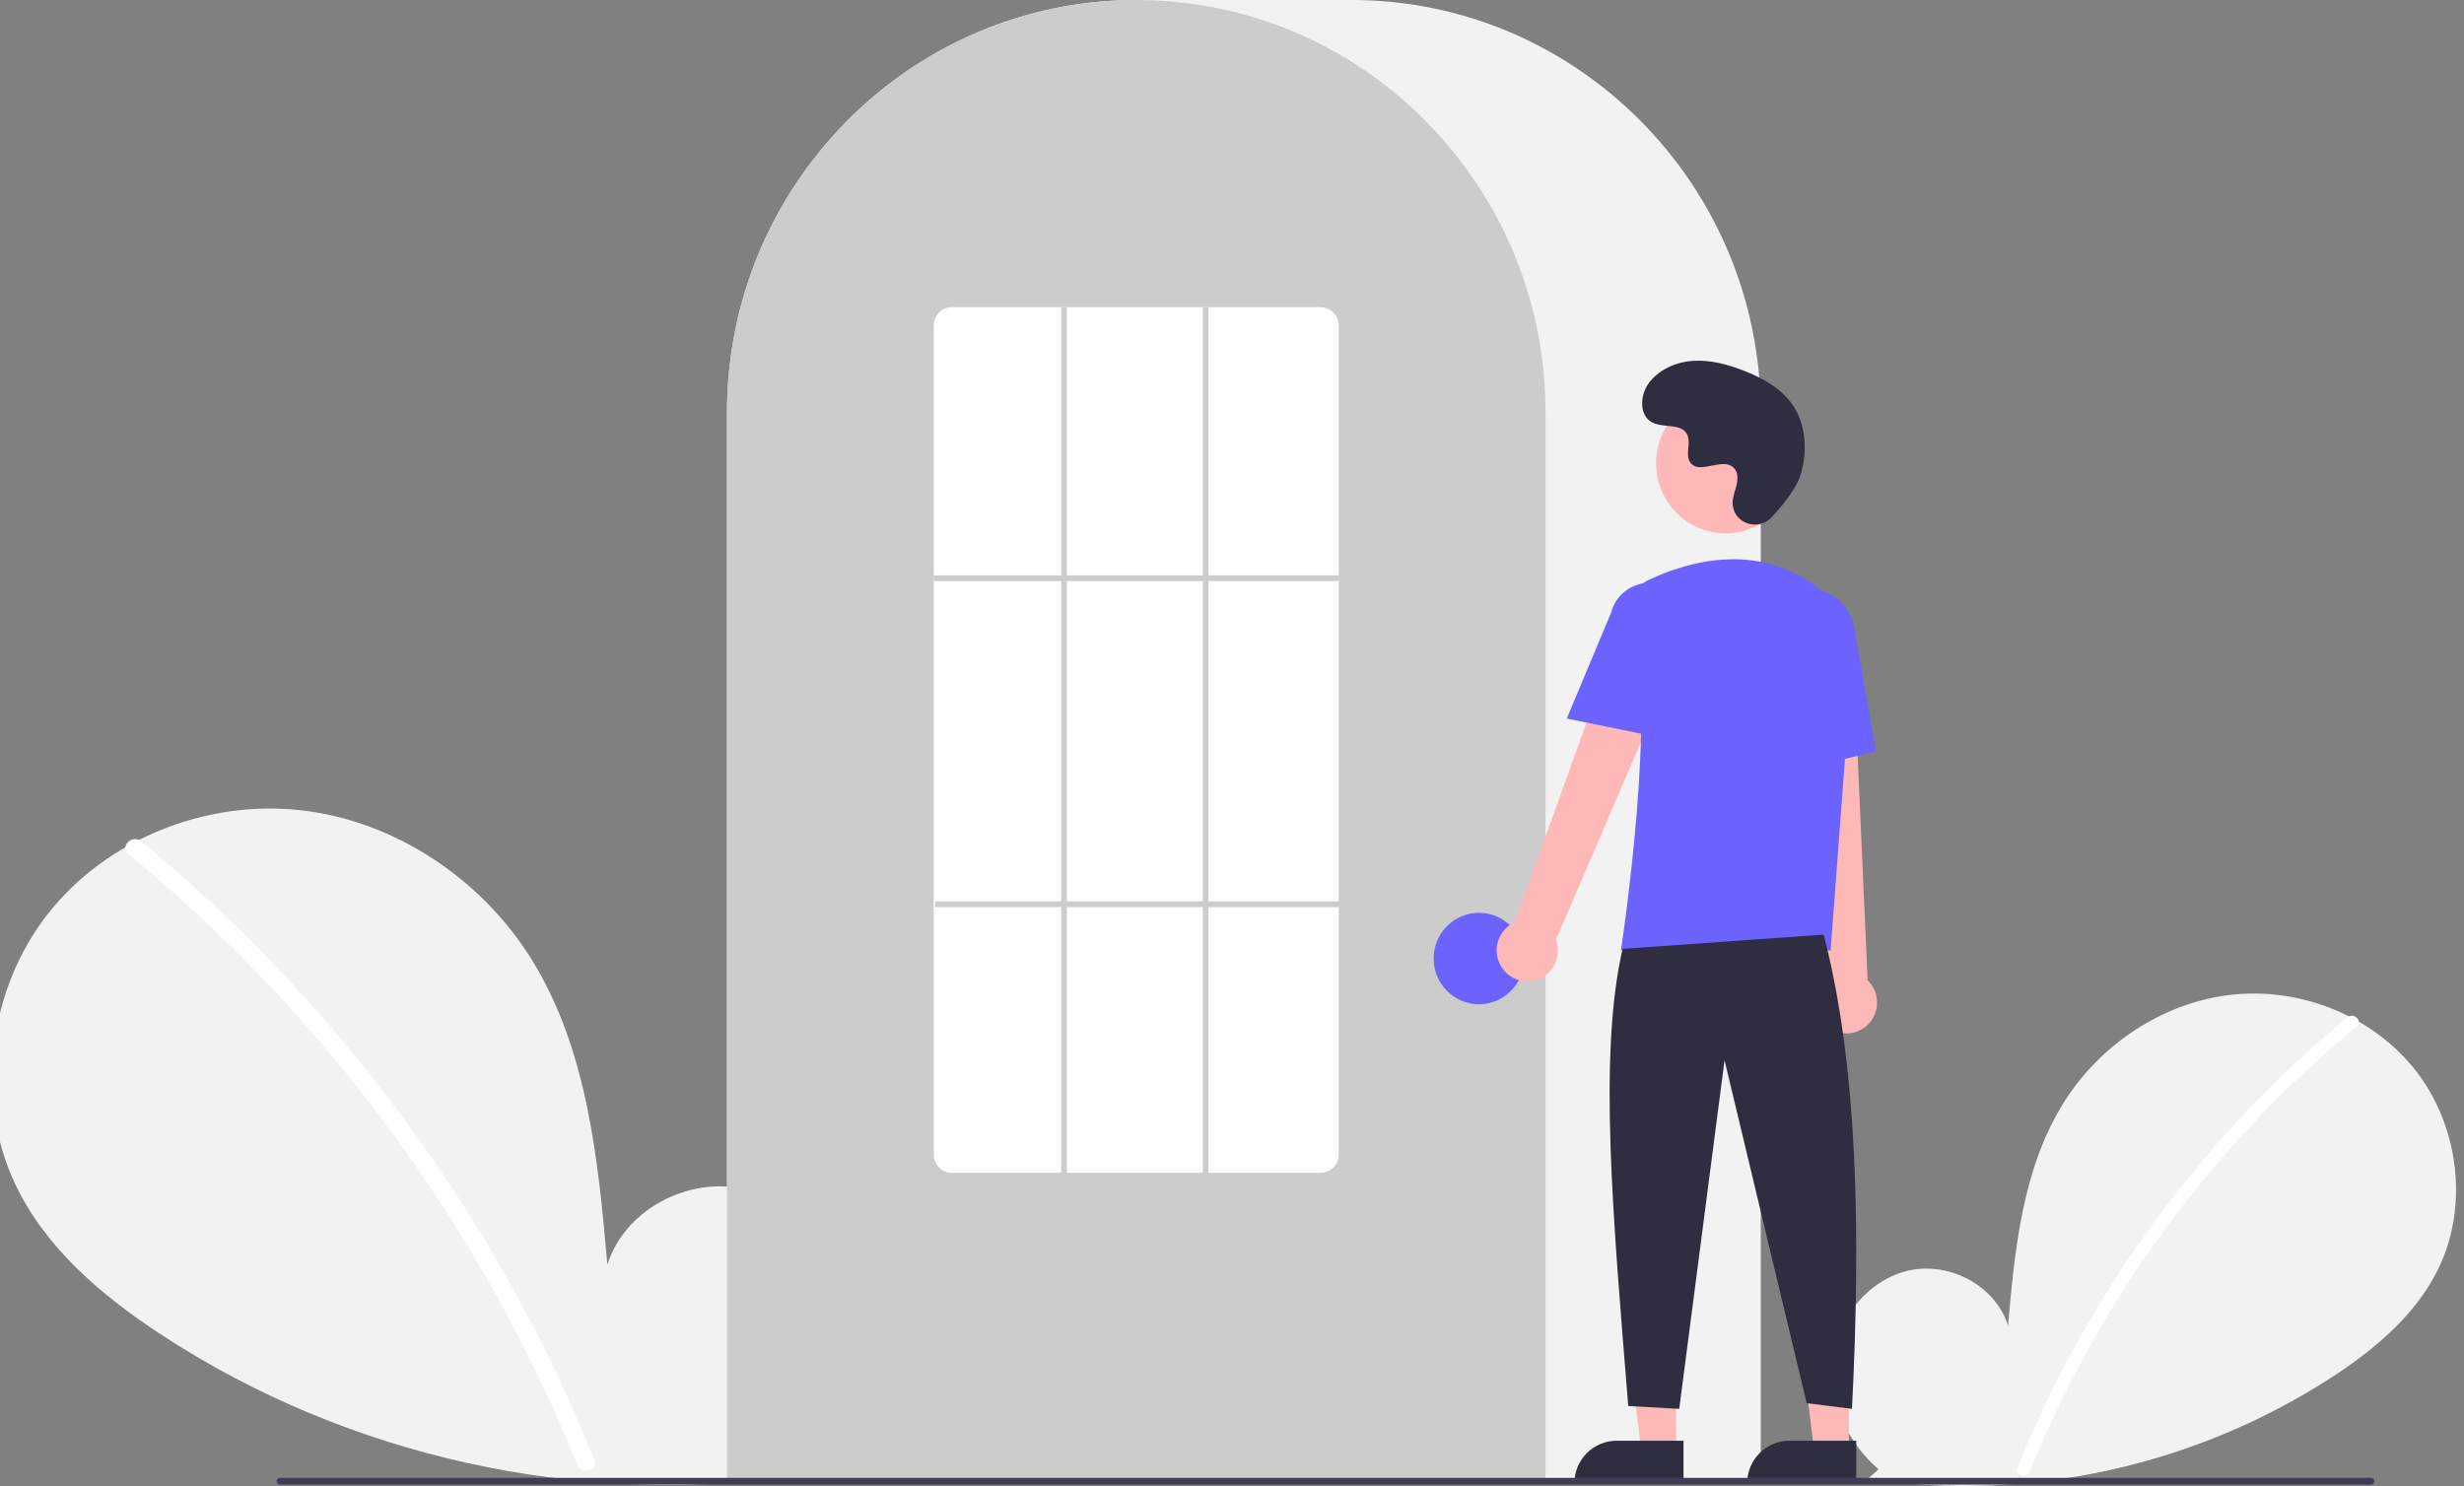<svg width="310" height="187" viewBox="0 0 310 187" fill="none" xmlns="http://www.w3.org/2000/svg">
<rect x="0" y="0" width="310" height="187" fill="#808080" stroke="none"/>
<g clip-path="url(#clip0_3_1013)">
<path d="M236.343 184.885C232.374 181.502 229.964 176.156 230.596 170.953C231.228 165.749 235.144 160.965 240.223 159.86C245.302 158.755 251.093 161.814 252.635 166.82C253.484 157.168 254.463 147.112 259.549 138.893C264.154 131.45 272.13 126.125 280.774 125.172C289.419 124.22 298.52 127.818 303.911 134.702C309.302 141.586 310.622 151.594 306.846 159.498C304.065 165.32 298.94 169.653 293.571 173.178C276.221 184.473 255.412 189.066 234.973 186.113L236.343 184.885Z" fill="#F2F2F2"/>
<path d="M295.363 128.017C288.23 133.879 281.687 140.435 275.827 147.59C266.657 158.75 259.236 171.262 253.823 184.691C253.427 185.67 255.004 186.097 255.396 185.128C264.252 163.304 278.389 144.068 296.516 129.181C297.33 128.512 296.17 127.354 295.363 128.017Z" fill="white"/>
<path d="M98.794 183.966C104.245 179.318 107.556 171.977 106.688 164.829C105.82 157.682 100.441 151.112 93.465 149.594C86.489 148.076 78.536 152.277 76.417 159.154C75.251 145.897 73.907 132.085 66.922 120.795C60.596 110.573 49.641 103.259 37.768 101.95C25.895 100.642 13.394 105.584 5.99 115.039C-1.415 124.494 -3.228 138.241 1.958 149.096C5.778 157.093 12.817 163.044 20.192 167.886C43.719 183.333 72.906 189.775 100.677 185.652" fill="#F2F2F2"/>
<path d="M17.731 105.858C27.527 113.909 36.515 122.914 44.563 132.741C52.613 142.559 59.699 153.141 65.724 164.34C69.091 170.622 72.116 177.084 74.785 183.699C75.329 185.044 73.164 185.63 72.626 184.299C67.898 172.638 62.049 161.472 55.163 150.962C48.31 140.49 40.466 130.713 31.742 121.77C26.808 116.713 21.602 111.935 16.147 107.455C15.029 106.537 16.622 104.947 17.731 105.858L17.731 105.858Z" fill="white"/>
<path d="M221.523 186.591H91.466V51.951C91.466 23.305 114.563 0 142.954 0H170.035C198.425 0 221.523 23.305 221.523 51.951V186.591Z" fill="#F2F2F2"/>
<path d="M194.443 186.591H91.466V51.951C91.437 40.974 94.882 30.275 101.298 21.411C101.535 21.086 101.771 20.765 102.014 20.448C105.118 16.34 108.811 12.723 112.973 9.716C113.208 9.543 113.444 9.373 113.683 9.204C117.165 6.773 120.932 4.785 124.897 3.287C125.133 3.197 125.373 3.106 125.612 3.02C129.199 1.728 132.917 0.844 136.697 0.382C136.931 0.35 137.172 0.325 137.413 0.299C141.097 -0.098 144.812 -0.098 148.496 0.299C148.736 0.325 148.977 0.35 149.214 0.383C152.993 0.844 156.71 1.729 160.296 3.02C160.535 3.106 160.775 3.197 161.011 3.287C164.928 4.766 168.65 6.724 172.095 9.117C172.335 9.283 172.574 9.452 172.81 9.622C175.143 11.302 177.334 13.173 179.361 15.217C180.986 16.857 182.501 18.605 183.895 20.449C184.137 20.765 184.373 21.086 184.609 21.411C191.026 30.275 194.471 40.974 194.443 51.951V186.591Z" fill="#CCCCCC"/>
<path d="M186.069 126.371C189.218 126.371 191.77 123.796 191.77 120.619C191.77 117.442 189.218 114.867 186.069 114.867C182.92 114.867 180.368 117.442 180.368 120.619C180.368 123.796 182.92 126.371 186.069 126.371Z" fill="#6C63FF"/>
<path d="M210.869 182.558H206.5L204.422 165.557L210.869 165.557L210.869 182.558Z" fill="#FFB8B8"/>
<path d="M203.38 181.298H211.805V186.651H198.075C198.075 185.948 198.212 185.252 198.479 184.602C198.746 183.953 199.136 183.363 199.629 182.866C200.121 182.369 200.706 181.975 201.35 181.706C201.993 181.437 202.683 181.298 203.38 181.298Z" fill="#2F2E41"/>
<path d="M232.604 182.558H228.236L226.157 165.557L232.605 165.557L232.604 182.558Z" fill="#FFB8B8"/>
<path d="M225.115 181.298H233.54V186.651H219.811C219.811 185.948 219.948 185.252 220.215 184.602C220.481 183.953 220.872 183.363 221.364 182.866C221.857 182.369 222.442 181.975 223.085 181.706C223.729 181.437 224.419 181.298 225.115 181.298Z" fill="#2F2E41"/>
<path d="M188.954 121.758C188.64 121.291 188.431 120.76 188.342 120.203C188.253 119.645 188.287 119.075 188.44 118.532C188.593 117.989 188.863 117.486 189.229 117.06C189.596 116.633 190.051 116.293 190.562 116.062L205.412 74.766L212.719 78.789L195.763 118.254C196.089 119.146 196.08 120.127 195.737 121.013C195.394 121.898 194.741 122.626 193.901 123.058C193.062 123.49 192.095 123.596 191.183 123.356C190.271 123.117 189.478 122.548 188.954 121.758Z" fill="#FFB8B8"/>
<path d="M230.373 129.518C229.887 129.237 229.469 128.853 229.147 128.391C228.825 127.929 228.607 127.402 228.508 126.846C228.41 126.29 228.434 125.719 228.578 125.174C228.722 124.628 228.983 124.121 229.342 123.688L224.742 80.003L233.057 80.386L234.969 123.356C235.65 124.014 236.068 124.9 236.145 125.847C236.221 126.795 235.95 127.738 235.384 128.497C234.817 129.257 233.994 129.78 233.07 129.968C232.147 130.157 231.187 129.996 230.373 129.518Z" fill="#FFB8B8"/>
<path d="M217.107 67.116C221.94 67.116 225.858 63.163 225.858 58.286C225.858 53.41 221.94 49.456 217.107 49.456C212.273 49.456 208.355 53.41 208.355 58.286C208.355 63.163 212.273 67.116 217.107 67.116Z" fill="#FFB8B8"/>
<path d="M230.317 119.583H203.932L203.964 119.376C204.012 119.066 208.666 88.299 205.233 78.234C204.889 77.245 204.919 76.162 205.318 75.194C205.718 74.226 206.458 73.441 207.396 72.991H207.396C212.303 70.659 221.723 67.788 229.673 74.756C230.843 75.798 231.757 77.1 232.342 78.56C232.927 80.02 233.167 81.597 233.044 83.167L230.317 119.583Z" fill="#6C63FF"/>
<path d="M209 92.846L197.121 90.415L202.689 77.102C203.022 75.812 203.849 74.709 204.987 74.033C206.126 73.358 207.483 73.166 208.762 73.499C210.041 73.832 211.137 74.663 211.809 75.81C212.481 76.957 212.675 78.326 212.348 79.618L209 92.846Z" fill="#6C63FF"/>
<path d="M224.213 97.361L223.499 80.844C222.958 77.739 224.719 74.804 227.429 74.324C230.139 73.846 232.785 76 233.329 79.127L236.013 94.561L224.213 97.361Z" fill="#6C63FF"/>
<path d="M229.439 117.606C233.684 133.919 234.148 154.661 233.002 177.286L227.301 176.567L216.968 133.424L211.267 177.286L204.853 176.926C202.937 153.187 201.071 132.808 204.14 119.403L229.439 117.606Z" fill="#2F2E41"/>
<path d="M222.873 65.11C221.24 66.865 218.208 65.923 217.996 63.526C217.979 63.34 217.98 63.153 217.999 62.967C218.109 61.905 218.717 60.941 218.572 59.82C218.539 59.541 218.436 59.275 218.272 59.047C216.971 57.289 213.917 59.833 212.689 58.242C211.936 57.266 212.821 55.73 212.244 54.639C211.481 53.2 209.222 53.91 207.806 53.122C206.23 52.245 206.324 49.805 207.362 48.321C208.627 46.511 210.845 45.546 213.036 45.407C215.226 45.268 217.402 45.865 219.447 46.669C221.77 47.583 224.074 48.846 225.504 50.907C227.243 53.414 227.411 56.784 226.541 59.716C226.012 61.499 224.206 63.678 222.873 65.11Z" fill="#2F2E41"/>
<path d="M298.304 186.822H35.233C35.121 186.822 35.014 186.776 34.934 186.696C34.855 186.616 34.81 186.507 34.81 186.394C34.81 186.281 34.855 186.172 34.934 186.092C35.014 186.011 35.121 185.966 35.233 185.966H298.304C298.416 185.966 298.524 186.011 298.603 186.092C298.682 186.172 298.727 186.281 298.727 186.394C298.727 186.507 298.682 186.616 298.603 186.696C298.524 186.776 298.416 186.822 298.304 186.822Z" fill="#3F3D56"/>
<path d="M166.115 147.583H119.793C119.183 147.586 118.597 147.345 118.162 146.913C117.728 146.48 117.482 145.892 117.477 145.276V40.955C117.482 40.339 117.728 39.751 118.162 39.318C118.597 38.886 119.183 38.645 119.793 38.648H166.115C166.725 38.645 167.311 38.886 167.746 39.318C168.18 39.751 168.426 40.339 168.431 40.955V145.276C168.426 145.892 168.18 146.48 167.746 146.913C167.311 147.345 166.725 147.586 166.115 147.583Z" fill="white"/>
<path d="M168.431 72.403H117.477V73.123H168.431V72.403Z" fill="#CCCCCC"/>
<path d="M168.609 113.428H117.655V114.147H168.609V113.428Z" fill="#CCCCCC"/>
<path d="M134.224 38.648H133.511V147.942H134.224V38.648Z" fill="#CCCCCC"/>
<path d="M152.04 38.648H151.328V147.942H152.04V38.648Z" fill="#CCCCCC"/>
</g>
<defs>
<clipPath id="clip0_3_1013">
<rect width="310" height="187" fill="white"/>
</clipPath>
</defs>
</svg>
